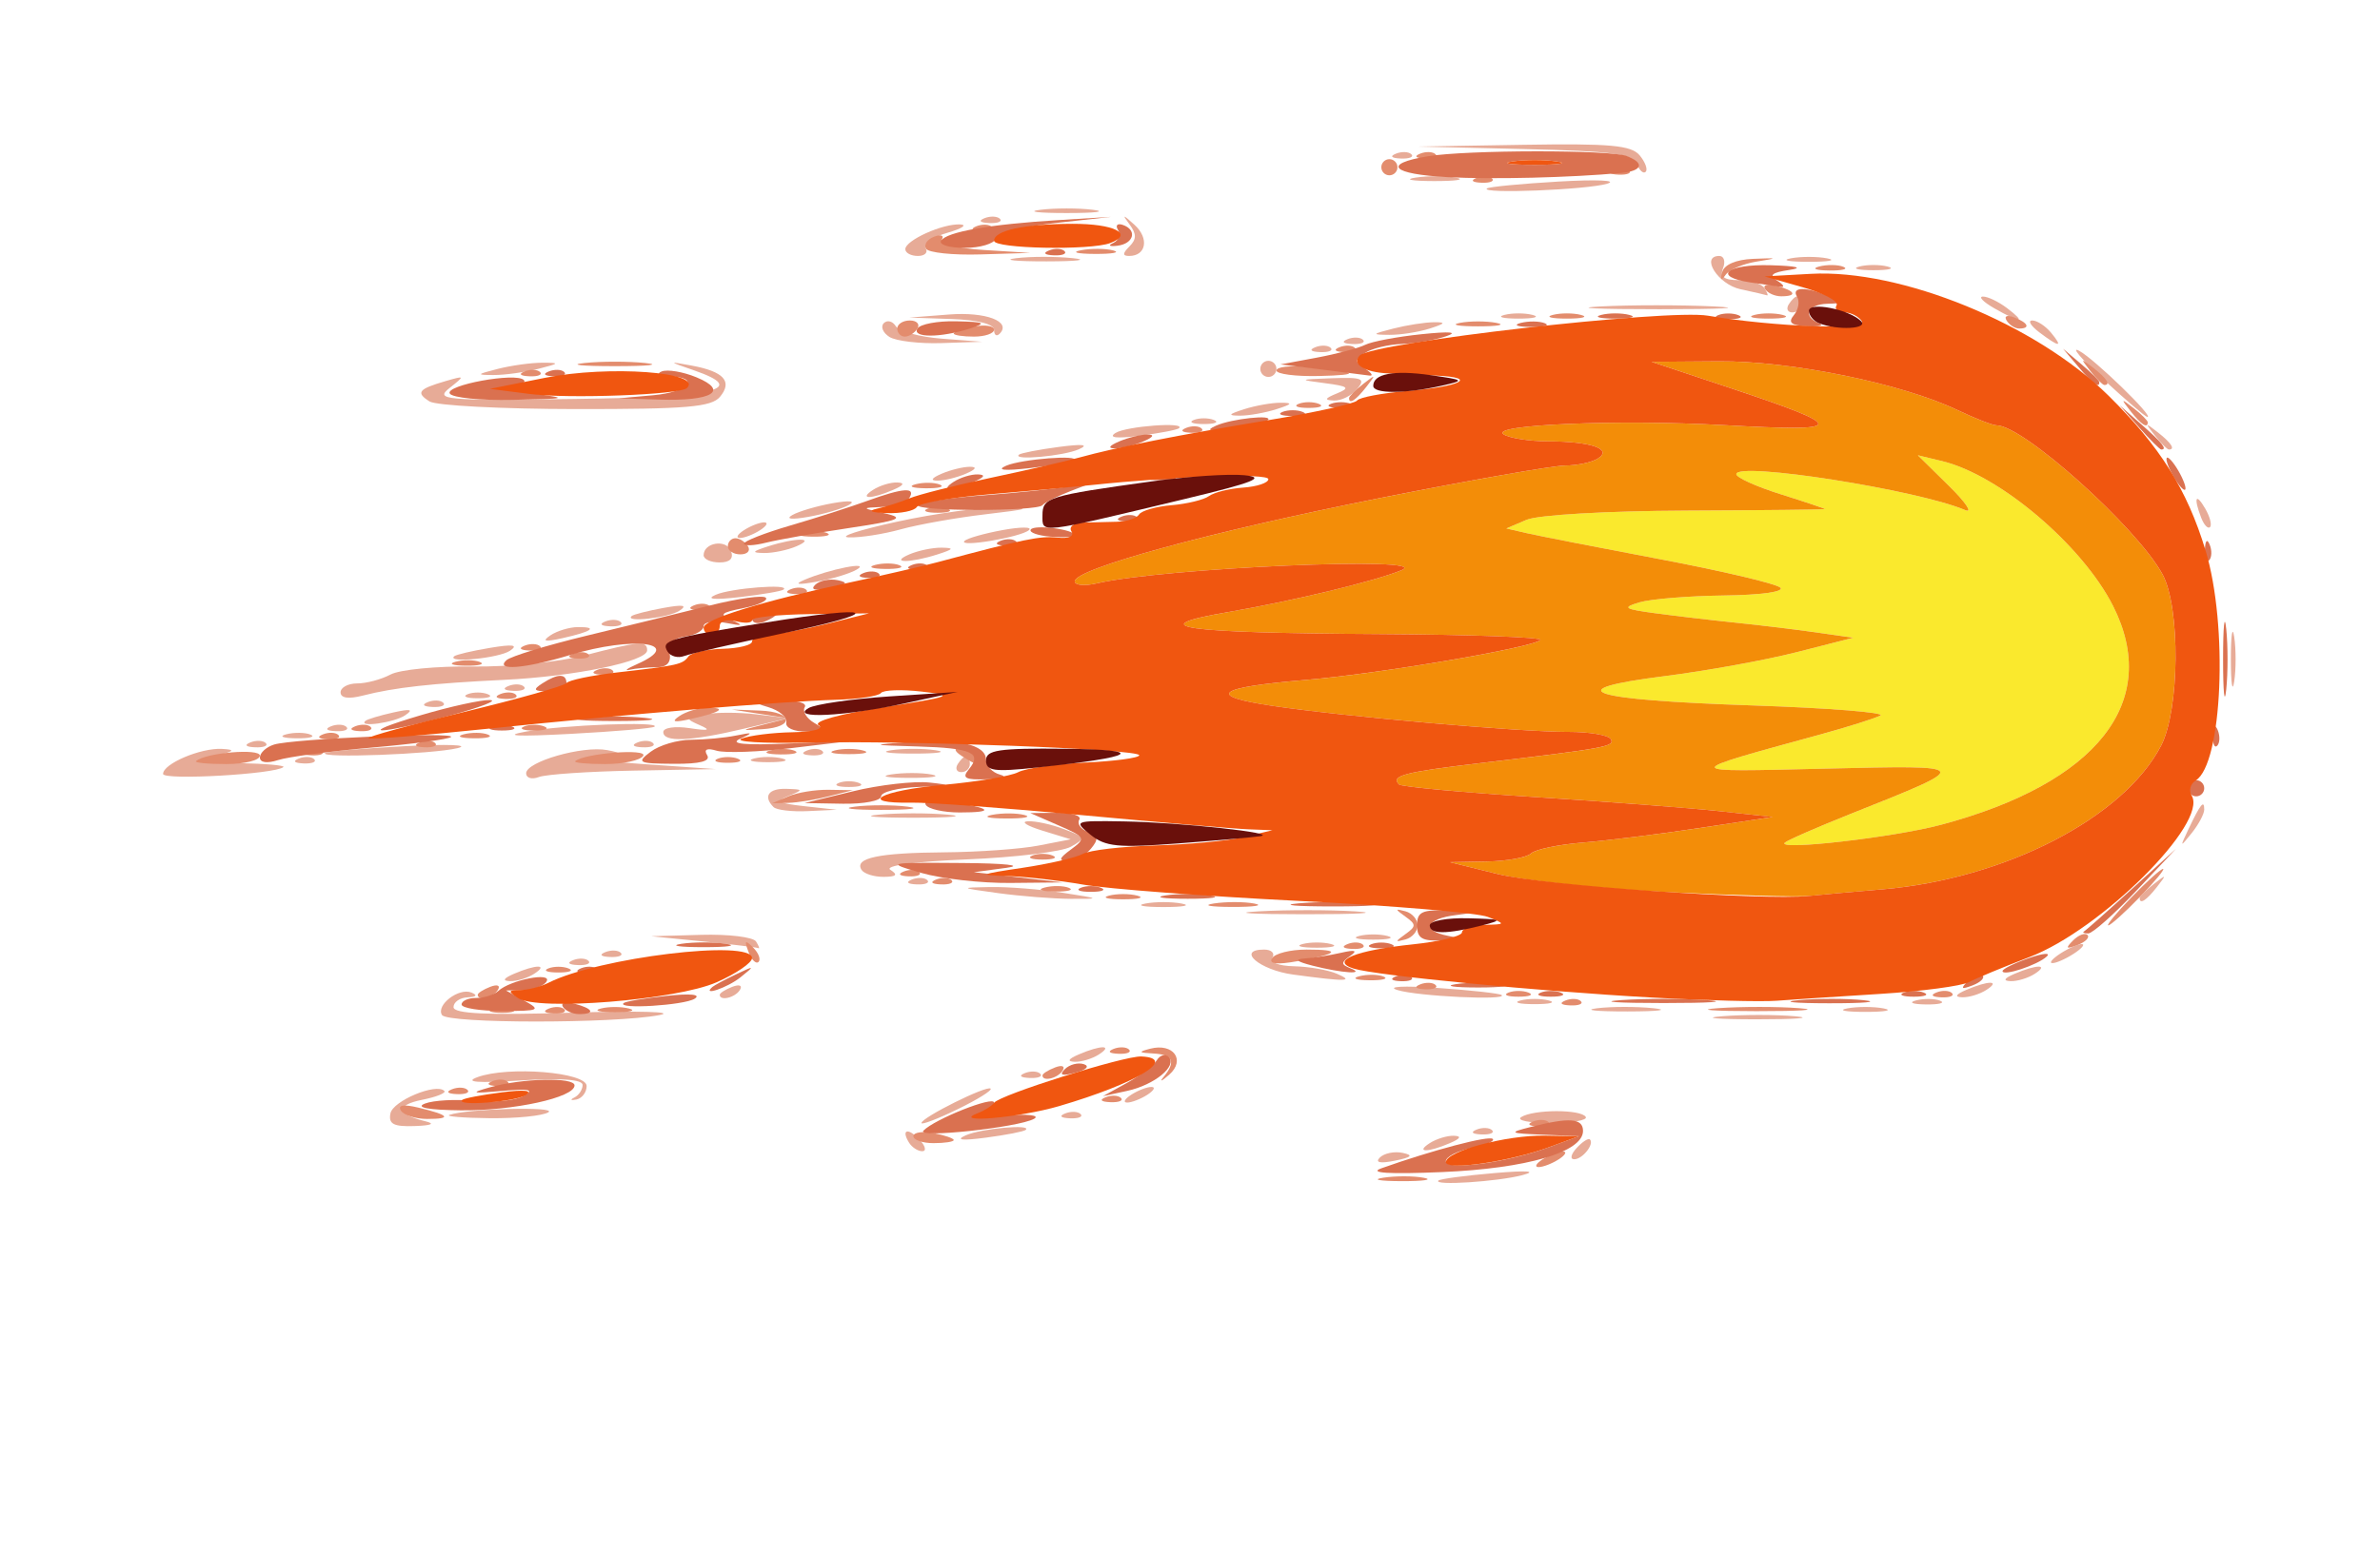 <?xml version="1.0" encoding="UTF-8" standalone="no"?>
<!-- Created with Inkscape (http://www.inkscape.org/) -->

<svg
   version="1.1"
   id="svg1"
   width="295"
   height="193"
   viewBox="0 0 295 193"
   sodipodi:docname="fire_1.svg"
   inkscape:version="1.4 (86a8ad7, 2024-10-11)"
   xmlns:inkscape="http://www.inkscape.org/namespaces/inkscape"
   xmlns:sodipodi="http://sodipodi.sourceforge.net/DTD/sodipodi-0.dtd"
   xmlns="http://www.w3.org/2000/svg"
   xmlns:svg="http://www.w3.org/2000/svg">
  <defs
     id="defs1" />
  <sodipodi:namedview
     id="namedview1"
     pagecolor="#ffffff"
     bordercolor="#000000"
     borderopacity="0.25"
     inkscape:showpageshadow="2"
     inkscape:pageopacity="0.0"
     inkscape:pagecheckerboard="0"
     inkscape:deskcolor="#d1d1d1"
     showgrid="false"
     inkscape:zoom="3.6135593"
     inkscape:cx="145.56285"
     inkscape:cy="101.42355"
     inkscape:window-width="1680"
     inkscape:window-height="979"
     inkscape:window-x="-8"
     inkscape:window-y="-8"
     inkscape:window-maximized="1"
     inkscape:current-layer="g1" />
  <g
     inkscape:groupmode="layer"
     inkscape:label="Image"
     id="g1">
    <g
       id="g2"
       transform="translate(2.214,-18.265)">
      <path
         style="fill:#e7ab97"
         d="m 176.083,164.633 c 0.229,-0.202 3.342,-0.616 6.917,-0.92 4.096,-0.348 5.39,-0.256 3.5,0.249 -3.055,0.817 -11.175,1.34 -10.417,0.671 z m -7.265,-2.85 c 0.533,-0.533 1.805,-0.793 2.826,-0.576 1.375,0.291 1.123,0.543 -0.97,0.97 -1.825,0.372 -2.482,0.233 -1.856,-0.393 z m 24.393,-1.181 c 0.709,-0.77 1.447,-1.249 1.64,-1.067 C 195.443,160.098 193.94,162 192.902,162 c -0.539,0 -0.4,-0.63 0.309,-1.399 z m -82.752,-0.667 c -1.026,-1.66 -0.105,-1.89 1.331,-0.333 0.709,0.77 0.848,1.399 0.309,1.399 -0.539,0 -1.277,-0.48 -1.64,-1.067 z M 175,160 c 0.825,-0.533 2.175,-0.945 3,-0.914 0.989,0.036 0.819,0.348 -0.5,0.914 -2.749,1.181 -4.328,1.181 -2.5,0 z m -57.5,-0.974 c 1.91,-0.846 8.285,-1.418 7.417,-0.665 -0.229,0.198 -2.442,0.629 -4.917,0.956 -3.005,0.397 -3.835,0.301 -2.5,-0.291 z m 63.312,-0.709 c 0.722,-0.289 1.584,-0.253 1.917,0.079 0.332,0.332 -0.258,0.569 -1.312,0.525 -1.165,-0.048 -1.402,-0.285 -0.604,-0.604 z M 46.177,156.322 c 0.302,-1.567 5.667,-3.812 6.683,-2.796 0.253,0.253 -0.99,0.75 -2.762,1.104 -3.309,0.662 -3.135,1.805 0.403,2.656 1.268,0.305 0.784,0.524 -1.323,0.597 -2.606,0.091 -3.254,-0.246 -3,-1.562 z M 112,157.507 c 0,-0.677 8.123,-4.718 8.575,-4.266 0.21,0.21 -1.634,1.36 -4.097,2.557 C 114.015,156.995 112,157.764 112,157.507 Z m 74.337,-0.737 c 1.523,-0.969 7.414,-0.984 8.004,-0.021 0.253,0.412 -1.707,0.752 -4.354,0.755 -2.647,0.003 -4.29,-0.328 -3.65,-0.735 z M 53.5,156.494 c 2.212,-0.771 13.43,-1.067 12.259,-0.323 -0.692,0.44 -3.959,0.77 -7.259,0.736 -3.3,-0.035 -5.55,-0.22 -5,-0.412 z m 76.312,-0.177 c 0.722,-0.289 1.584,-0.253 1.917,0.079 0.332,0.332 -0.258,0.569 -1.312,0.525 -1.165,-0.048 -1.402,-0.285 -0.604,-0.604 z M 68.975,154.342 c 0.564,-0.28 1.025,-0.98 1.025,-1.557 0,-0.683 -2.697,-0.875 -7.75,-0.551 -5.272,0.338 -6.965,0.206 -5.295,-0.412 3.803,-1.408 13.545,-0.62 13.545,1.095 0,0.779 -0.574,1.533 -1.275,1.675 -0.701,0.142 -0.814,0.03 -0.25,-0.25 z M 138,154 c 0.825,-0.533 1.95,-0.969 2.5,-0.969 0.55,0 0.325,0.436 -0.5,0.969 -0.825,0.533 -1.95,0.969 -2.5,0.969 -0.55,0 -0.325,-0.436 0.5,-0.969 z m -13.188,-2.683 c 0.722,-0.289 1.584,-0.253 1.917,0.079 0.332,0.332 -0.258,0.569 -1.312,0.525 -1.165,-0.048 -1.402,-0.285 -0.604,-0.604 z M 131.5,149 c 2.749,-1.181 4.328,-1.181 2.5,0 -0.825,0.533 -2.175,0.945 -3,0.914 -0.989,-0.036 -0.819,-0.348 0.5,-0.914 z m -78.93,-4.887 c -0.764,-1.236 2.085,-3.414 3.646,-2.787 0.807,0.324 0.634,0.545 -0.466,0.595 -0.963,0.043 -1.75,0.591 -1.75,1.217 0,0.82 4.126,1.011 14.75,0.684 8.113,-0.249 12.95,-0.112 10.75,0.304 -5.627,1.066 -26.269,1.056 -26.93,-0.013 z m 158.71,0.15 c 2.629,-0.207 6.679,-0.204 9,0.006 2.321,0.21 0.17,0.379 -4.78,0.376 -4.95,-0.003 -6.849,-0.175 -4.22,-0.381 z m -15.552,-0.985 c 1.775,-0.221 4.925,-0.225 7,-0.008 2.075,0.216 0.622,0.397 -3.228,0.402 -3.85,0.004 -5.548,-0.173 -3.772,-0.394 z m 31.022,0.016 c 1.238,-0.238 3.263,-0.238 4.5,0 1.238,0.238 0.225,0.433 -2.25,0.433 -2.475,0 -3.487,-0.195 -2.25,-0.433 z m -40.5,-0.984 c 0.963,-0.252 2.538,-0.252 3.5,0 0.963,0.252 0.175,0.457 -1.75,0.457 -1.925,0 -2.712,-0.206 -1.75,-0.457 z m 49.019,-0.004 c 0.973,-0.254 2.323,-0.237 3,0.037 0.677,0.274 -0.119,0.481 -1.769,0.461 -1.65,-0.02 -2.204,-0.244 -1.231,-0.498 z M 87,141.607 c 0,-0.216 0.698,-0.661 1.552,-0.989 0.89,-0.341 1.291,-0.174 0.941,0.393 C 88.906,141.962 87,142.417 87,141.607 Z m 84,-0.588 c -1.411,-0.441 0.768,-0.555 5,-0.262 4.125,0.286 7.688,0.682 7.917,0.881 0.8,0.694 -10.437,0.156 -12.917,-0.619 z M 241.5,141 c 2.749,-1.181 4.328,-1.181 2.5,0 -0.825,0.533 -2.175,0.945 -3,0.914 -0.989,-0.036 -0.819,-0.348 0.5,-0.914 z m -180,-2 c 2.749,-1.181 4.328,-1.181 2.5,0 -0.825,0.533 -2.175,0.945 -3,0.914 -0.989,-0.036 -0.819,-0.348 0.5,-0.914 z m 96.578,0.1 C 153.899,138.533 150.956,136 154.476,136 c 0.903,0 1.364,0.45 1.024,1 -0.362,0.585 0.754,1.029 2.691,1.07 1.82,0.039 4.209,0.457 5.309,0.93 2.248,0.966 1.118,0.987 -5.422,0.1 z M 247.5,139 c 2.749,-1.181 4.328,-1.181 2.5,0 -0.825,0.533 -2.175,0.945 -3,0.914 -0.989,-0.036 -0.819,-0.348 0.5,-0.914 z M 68.812,137.317 c 0.722,-0.289 1.584,-0.253 1.917,0.079 0.332,0.332 -0.258,0.569 -1.312,0.525 -1.165,-0.048 -1.402,-0.285 -0.604,-0.604 z M 252,137.57 c 0,-0.275 0.9,-0.982 2,-1.57 1.1,-0.589 2,-0.845 2,-0.57 0,0.275 -0.9,0.982 -2,1.57 -1.1,0.589 -2,0.845 -2,0.57 z M 72.812,136.317 c 0.722,-0.289 1.584,-0.253 1.917,0.079 0.332,0.332 -0.258,0.569 -1.312,0.525 -1.165,-0.048 -1.402,-0.285 -0.604,-0.604 z M 85,135 l -6.5,-0.655 6.191,-0.173 C 88.096,134.078 91.16,134.45 91.5,135 c 0.34,0.55 0.479,0.922 0.309,0.827 C 91.639,135.732 88.575,135.36 85,135 Z m 74.25,0.311 c 0.963,-0.252 2.538,-0.252 3.5,0 0.963,0.252 0.175,0.457 -1.75,0.457 -1.925,0 -2.712,-0.206 -1.75,-0.457 z m 7,-1 c 0.963,-0.252 2.538,-0.252 3.5,0 0.963,0.252 0.175,0.457 -1.75,0.457 -1.925,0 -2.712,-0.206 -1.75,-0.457 z m -12.461,-3.052 c 3.459,-0.196 8.859,-0.194 12,0.004 3.141,0.198 0.311,0.358 -6.289,0.356 -6.6,-0.002 -9.17,-0.164 -5.711,-0.36 z M 139.75,130.294 c 1.238,-0.238 3.263,-0.238 4.5,0 1.238,0.238 0.225,0.433 -2.25,0.433 -2.475,0 -3.487,-0.195 -2.25,-0.433 z M 121.5,129 c -4.774,-0.655 -4.819,-0.689 -1,-0.755 2.2,-0.038 6.25,0.281 9,0.709 4.715,0.734 4.772,0.777 1,0.755 -2.2,-0.013 -6.25,-0.332 -9,-0.709 z m 141.5,0.622 c 0,-0.208 0.787,-0.995 1.75,-1.75 1.586,-1.244 1.621,-1.208 0.378,0.378 C 263.821,129.916 263,130.445 263,129.622 Z m -152.188,-2.306 c 0.722,-0.289 1.584,-0.253 1.917,0.079 0.332,0.332 -0.258,0.569 -1.312,0.525 -1.165,-0.048 -1.402,-0.285 -0.604,-0.604 z m -6.248,-1.212 c -0.903,-1.462 2.133,-2.101 10.267,-2.162 4.218,-0.032 9.468,-0.408 11.668,-0.835 l 4,-0.778 -3.5,-1.074 c -1.925,-0.591 -2.742,-1.115 -1.815,-1.165 0.927,-0.05 2.952,0.391 4.5,0.98 2.682,1.02 2.721,1.123 0.823,2.185 -1.096,0.613 -6.876,1.316 -12.845,1.562 -6.533,0.269 -10.317,0.786 -9.508,1.299 0.979,0.621 0.749,0.856 -0.846,0.868 -1.205,0.008 -2.44,-0.388 -2.744,-0.88 z M 269.08,121 C 270.538,117.939 271,117.372 271,118.642 c 0,0.537 -0.7,1.849 -1.555,2.917 -1.466,1.83 -1.487,1.798 -0.365,-0.559 z M 106.75,119.268 c 2.337,-0.211 6.162,-0.211 8.5,0 2.337,0.211 0.425,0.383 -4.25,0.383 -4.675,0 -6.588,-0.172 -4.25,-0.383 z m -13.083,-0.934 c -1.325,-1.325 -0.621,-2.332 1.583,-2.263 2.138,0.067 2.151,0.111 0.25,0.89 -1.622,0.665 -1.244,0.903 2,1.262 l 4,0.442 -3.583,0.168 c -1.971,0.092 -3.883,-0.132 -4.25,-0.499 z M 101.75,115.338 c 0.688,-0.277 1.812,-0.277 2.5,0 0.688,0.277 0.125,0.504 -1.25,0.504 -1.375,0 -1.938,-0.227 -1.25,-0.504 z M 18,114.221 c 0,-1.264 4.658,-3.244 7.297,-3.103 1.727,0.093 1.554,0.283 -0.797,0.882 -2.441,0.621 -1.897,0.785 2.917,0.882 3.254,0.065 5.729,0.285 5.5,0.488 C 31.925,114.25 18,115.044 18,114.221 Z m 45,-0.074 c 0,-1.445 6.997,-3.451 10.044,-2.88 2.032,0.381 1.851,0.517 -1.044,0.786 -1.925,0.179 0.55,0.605 5.5,0.947 l 9,0.622 -10.168,0.189 c -5.593,0.104 -10.88,0.462 -11.75,0.796 C 63.712,114.941 63,114.734 63,114.147 Z m 45.264,0.135 c 1.52,-0.23 3.77,-0.224 5,0.014 1.23,0.237 -0.014,0.425 -2.764,0.418 -2.75,-0.008 -3.756,-0.202 -2.236,-0.432 z M 116.5,113 c 0.34,-0.55 0.816,-1 1.059,-1 0.243,0 0.441,0.45 0.441,1 0,0.55 -0.477,1 -1.059,1 -0.582,0 -0.781,-0.45 -0.441,-1 z m -81.688,-0.683 c 0.722,-0.289 1.584,-0.253 1.917,0.079 0.332,0.332 -0.258,0.569 -1.312,0.525 -1.165,-0.048 -1.402,-0.285 -0.604,-0.604 z m 56.438,-0.006 c 0.963,-0.252 2.538,-0.252 3.5,0 0.963,0.252 0.175,0.457 -1.75,0.457 -1.925,0 -2.712,-0.206 -1.75,-0.457 z M 38.083,111.637 C 38.312,111.438 42.775,111.052 48,110.78 c 5.225,-0.272 8.15,-0.162 6.5,0.244 -3.047,0.75 -17.18,1.277 -16.417,0.612 z M 97.812,111.317 c 0.722,-0.289 1.584,-0.253 1.917,0.079 0.332,0.332 -0.258,0.569 -1.312,0.525 -1.165,-0.048 -1.402,-0.285 -0.604,-0.604 z m 10.438,-0.033 c 1.512,-0.229 3.987,-0.229 5.5,0 1.512,0.229 0.275,0.417 -2.75,0.417 -3.025,0 -4.263,-0.187 -2.75,-0.417 z m -79.438,-0.967 c 0.722,-0.289 1.584,-0.253 1.917,0.079 0.332,0.332 -0.258,0.569 -1.312,0.525 -1.165,-0.048 -1.402,-0.285 -0.604,-0.604 z m 48,0 c 0.722,-0.289 1.584,-0.253 1.917,0.079 0.332,0.332 -0.258,0.569 -1.312,0.525 -1.165,-0.048 -1.402,-0.285 -0.604,-0.604 z m -43.543,-1.01 c 0.973,-0.254 2.323,-0.237 3,0.037 0.677,0.274 -0.119,0.481 -1.769,0.461 -1.65,-0.02 -2.204,-0.244 -1.231,-0.498 z M 63,108.968 c 4.512,-0.822 16.699,-1.285 15.917,-0.605 C 78.688,108.561 74,108.963 68.5,109.256 c -6.684,0.355 -8.508,0.26 -5.5,-0.288 z m 17,0.057 c 0,-0.536 1.462,-0.753 3.25,-0.481 2.377,0.361 2.72,0.263 1.278,-0.366 -1.832,-0.799 -1.794,-0.894 0.548,-1.342 1.386,-0.265 4.299,-0.266 6.472,-0.003 L 95.5,107.312 90,108.614 c -6.667,1.578 -10,1.715 -10,0.411 z m -41.188,-0.708 c 0.722,-0.289 1.584,-0.253 1.917,0.079 0.332,0.332 -0.258,0.569 -1.312,0.525 -1.165,-0.048 -1.402,-0.285 -0.604,-0.604 z m 4.271,-0.676 C 43.312,107.443 44.85,106.979 46.5,106.61 c 2.191,-0.49 2.595,-0.397 1.5,0.344 -1.35,0.914 -5.92,1.552 -4.917,0.686 z m 7.729,-2.324 c 0.722,-0.289 1.584,-0.253 1.917,0.079 0.332,0.332 -0.258,0.569 -1.312,0.525 -1.165,-0.048 -1.402,-0.285 -0.604,-0.604 z M 40,104.108 C 40,103.499 40.93,103 42.066,103 c 1.136,0 2.995,-0.497 4.131,-1.105 1.136,-0.608 5.721,-1.054 10.189,-0.991 4.468,0.063 10.731,-0.565 13.918,-1.395 C 77.038,97.755 78,97.679 78,98.9 c 0,1.377 -9.04,3.242 -17.719,3.656 -8.926,0.426 -13.622,0.949 -17.531,1.954 -1.771,0.455 -2.75,0.313 -2.75,-0.401 z m 15.75,0.229 c 0.688,-0.277 1.812,-0.277 2.5,0 0.688,0.277 0.125,0.504 -1.25,0.504 -1.375,0 -1.938,-0.227 -1.25,-0.504 z M 274.3,100 c 0,-3.025 0.187,-4.263 0.417,-2.75 0.229,1.512 0.229,3.987 0,5.5 -0.229,1.512 -0.417,0.275 -0.417,-2.75 z M 60.812,103.317 c 0.722,-0.289 1.584,-0.253 1.917,0.079 0.332,0.332 -0.258,0.569 -1.312,0.525 -1.165,-0.048 -1.402,-0.285 -0.604,-0.604 z M 54.083,99.633 C 54.312,99.431 56.3,98.964 58.5,98.596 c 2.866,-0.48 3.575,-0.38 2.5,0.352 -1.349,0.919 -7.92,1.57 -6.917,0.685 z M 66,97.046 c 0.825,-0.558 2.362,-1.022 3.417,-1.03 2.558,-0.02 1.76,0.552 -1.917,1.374 -2.191,0.49 -2.595,0.397 -1.5,-0.344 z m 6.812,-1.729 c 0.722,-0.289 1.584,-0.253 1.917,0.079 0.332,0.332 -0.258,0.569 -1.312,0.525 -1.165,-0.048 -1.402,-0.285 -0.604,-0.604 z M 76.083,94.644 C 76.312,94.448 78.075,93.998 80,93.645 c 2.462,-0.452 3.055,-0.351 2,0.341 -1.356,0.889 -6.908,1.506 -5.917,0.658 z M 86.5,92.007 c 1.911,-0.828 9.284,-1.396 8.417,-0.648 C 94.688,91.557 92.25,91.978 89.5,92.296 c -3.217,0.372 -4.287,0.269 -3,-0.289 z m 11,-1.854 c 3.092,-1.324 8.276,-2.346 6.5,-1.282 -0.825,0.494 -3.075,1.178 -5,1.519 -2.361,0.418 -2.849,0.341 -1.5,-0.237 z M 85,87.107 c 0,-1.579 2.815,-2.031 3.386,-0.544 C 88.75,87.512 88.269,88 86.969,88 85.886,88 85,87.598 85,87.107 Z M 110.5,87 c 1.1,-0.473 2.9,-0.846 4,-0.83 1.608,0.024 1.51,0.186 -0.5,0.83 -3.419,1.095 -6.048,1.095 -3.5,0 z M 93,86 c 3.419,-1.095 6.048,-1.095 3.5,0 -1.1,0.473 -2.9,0.846 -4,0.83 C 90.892,86.806 90.99,86.644 93,86 Z m 24.336,-0.67 c 0.321,-0.321 2.438,-0.923 4.704,-1.338 2.266,-0.414 3.746,-0.416 3.29,-0.003 -0.975,0.881 -8.856,2.203 -7.994,1.341 z M 90,84 c 0.825,-0.533 1.95,-0.969 2.5,-0.969 0.55,0 0.325,0.436 -0.5,0.969 -0.825,0.533 -1.95,0.969 -2.5,0.969 -0.55,0 -0.325,-0.436 0.5,-0.969 z m 19,-1.056 c 4.675,-1.019 10.525,-1.814 13,-1.767 3.828,0.073 3.522,0.2 -2.051,0.852 -3.603,0.422 -8.328,1.26 -10.5,1.863 -2.172,0.603 -5.074,1.053 -6.449,1 -1.375,-0.053 1.325,-0.93 6,-1.949 z m 161.624,-0.483 c -0.965,-2.515 -0.68,-3.164 0.499,-1.136 0.584,1.004 0.851,2.036 0.593,2.293 -0.257,0.257 -0.749,-0.263 -1.092,-1.157 z M 96,82.12 c 0.825,-0.465 3.075,-1.125 5,-1.466 2.107,-0.373 2.903,-0.284 2,0.225 -0.825,0.465 -3.075,1.125 -5,1.466 -2.107,0.373 -2.903,0.284 -2,-0.225 z M 106,79 c 0.825,-0.533 2.175,-0.945 3,-0.914 0.989,0.036 0.819,0.348 -0.5,0.914 -2.749,1.181 -4.328,1.181 -2.5,0 z m 8.5,-2 c 1.1,-0.473 2.675,-0.859 3.5,-0.859 0.945,0 0.761,0.318 -0.5,0.859 -1.1,0.473 -2.675,0.859 -3.5,0.859 -0.945,0 -0.761,-0.318 0.5,-0.859 z m 9.583,-2.361 C 124.312,74.441 126.525,74.011 129,73.683 c 3.005,-0.397 3.835,-0.301 2.5,0.291 -1.91,0.846 -8.285,1.418 -7.417,0.665 z M 264.872,72.25 C 263.629,70.664 263.664,70.629 265.25,71.872 266.916,73.179 267.445,74 266.622,74 c -0.208,0 -0.995,-0.787 -1.75,-1.75 z M 136.052,71.947 c 1.336,-0.845 8.803,-1.4 7.865,-0.584 -0.229,0.199 -2.418,0.618 -4.865,0.931 -2.878,0.368 -3.937,0.246 -3,-0.347 z M 145.75,70.338 c 0.688,-0.277 1.812,-0.277 2.5,0 0.688,0.277 0.125,0.504 -1.25,0.504 -1.375,0 -1.938,-0.227 -1.25,-0.504 z M 152,69 c 1.375,-0.44 3.4,-0.801 4.5,-0.801 1.584,0 1.48,0.167 -0.5,0.801 -1.375,0.44 -3.4,0.801 -4.5,0.801 -1.584,0 -1.48,-0.167 0.5,-0.801 z m 106.5,-3.696 c -2.75,-2.539 -4.1,-4.133 -3,-3.542 1.904,1.023 9.382,8.282 8.446,8.199 C 263.701,69.938 261.25,67.843 258.5,65.304 Z M 51.029,68.039 C 49.293,66.941 49.639,66.499 53,65.521 c 2.431,-0.708 2.445,-0.684 0.5,0.859 -1.844,1.462 -0.638,1.568 15.418,1.353 C 86.656,67.496 90.635,66.543 83.782,64.173 80.594,63.07 80.586,63.054 83.5,63.59 c 3.999,0.735 5.118,1.96 3.535,3.868 -1.061,1.278 -4.131,1.54 -17.908,1.527 C 59.982,68.976 51.838,68.551 51.029,68.039 Z M 163.5,67.043 c 1.685,-0.688 1.449,-0.887 -1.5,-1.27 -3.304,-0.428 -3.255,-0.463 0.872,-0.614 3.782,-0.138 4.204,0.042 3.128,1.34 -0.685,0.825 -1.977,1.468 -2.872,1.43 -1.24,-0.054 -1.151,-0.265 0.372,-0.886 z M 59.5,64 c 1.65,-0.42 4.125,-0.763 5.5,-0.763 2.23,0 2.176,0.082 -0.5,0.763 -1.65,0.42 -4.125,0.763 -5.5,0.763 -2.23,0 -2.176,-0.082 0.5,-0.763 z m 94.5,0 c 0,-0.55 0.45,-1 1,-1 0.55,0 1,0.45 1,1 0,0.55 -0.45,1 -1,1 -0.55,0 -1,-0.45 -1,-1 z m 6.812,-2.683 c 0.722,-0.289 1.584,-0.253 1.917,0.079 0.332,0.332 -0.258,0.569 -1.312,0.525 -1.165,-0.048 -1.402,-0.285 -0.604,-0.604 z M 108.029,60.039 c -0.809,-0.512 -1.122,-1.279 -0.696,-1.706 0.426,-0.426 1.097,-0.255 1.49,0.381 0.393,0.636 2.956,1.33 5.696,1.541 l 4.981,0.384 -5,0.165 c -2.75,0.091 -5.662,-0.254 -6.471,-0.765 z m 56.784,0.278 c 0.722,-0.289 1.584,-0.253 1.917,0.079 0.332,0.332 -0.258,0.569 -1.312,0.525 -1.165,-0.048 -1.402,-0.285 -0.604,-0.604 z m 85.746,-0.849 C 249.491,58.661 249.099,58 249.686,58 c 0.588,0 1.629,0.675 2.314,1.5 1.557,1.876 1.067,1.866 -1.441,-0.032 z M 121,59.167 c 0,-0.718 -2.02,-1.236 -5.25,-1.347 l -5.25,-0.18 4.89,-0.38 c 4.598,-0.358 7.819,0.866 6.294,2.391 C 121.308,60.026 121,59.808 121,59.167 Z M 170.5,59 c 1.65,-0.42 3.9,-0.772 5,-0.782 1.567,-0.015 1.459,0.155 -0.5,0.782 -1.375,0.44 -3.625,0.792 -5,0.782 -2.246,-0.017 -2.195,-0.096 0.5,-0.782 z m 13.75,-1.689 c 0.963,-0.252 2.538,-0.252 3.5,0 0.963,0.252 0.175,0.457 -1.75,0.457 -1.925,0 -2.712,-0.206 -1.75,-0.457 z M 245,56.5 c -1.375,-0.786 -2.024,-1.445 -1.441,-1.465 0.582,-0.019 1.932,0.625 3,1.433 2.469,1.867 1.68,1.884 -1.559,0.032 z m -48.794,-0.241 c 3.688,-0.192 9.988,-0.193 14,-0.003 4.012,0.19 0.994,0.347 -6.706,0.349 -7.7,0.002 -10.982,-0.154 -7.294,-0.346 z M 219.5,56 c 0.34,-0.55 0.816,-1 1.059,-1 0.243,0 0.441,0.45 0.441,1 0,0.55 -0.477,1 -1.059,1 -0.582,0 -0.781,-0.45 -0.441,-1 z m -5.988,-1.876 C 210.738,53.53 208.498,50 210.895,50 c 0.573,0 0.783,0.675 0.466,1.5 -0.419,1.091 0.118,1.5 1.972,1.5 1.401,0 2.826,0.45 3.166,1 0.34,0.55 0.479,0.947 0.309,0.882 -0.17,-0.065 -1.654,-0.406 -3.297,-0.758 z M 228.25,51.311 c 0.963,-0.252 2.538,-0.252 3.5,0 0.963,0.252 0.175,0.457 -1.75,0.457 -1.925,0 -2.712,-0.206 -1.75,-0.457 z M 123.728,50.278 c 1.775,-0.221 4.925,-0.225 7,-0.008 2.075,0.216 0.622,0.397 -3.228,0.402 -3.85,0.004 -5.548,-0.173 -3.772,-0.394 z m 96.022,0.016 c 1.238,-0.238 3.263,-0.238 4.5,0 1.238,0.238 0.225,0.433 -2.25,0.433 -2.475,0 -3.487,-0.195 -2.25,-0.433 z M 110,49.161 c 0,-1.099 4.619,-3.186 6.797,-3.07 0.937,0.05 0.224,0.517 -1.583,1.038 -1.807,0.521 -3.018,1.381 -2.691,1.91 C 112.85,49.567 112.416,50 111.559,50 110.702,50 110,49.622 110,49.161 Z m 27.776,-0.337 c 0.899,-0.899 0.9,-1.547 0.005,-2.75 -0.946,-1.271 -0.823,-1.256 0.642,0.08 C 140.248,47.819 139.861,50 137.741,50 c -0.835,0 -0.825,-0.316 0.035,-1.176 z M 119.812,45.317 c 0.722,-0.289 1.584,-0.253 1.917,0.079 0.332,0.332 -0.258,0.569 -1.312,0.525 -1.165,-0.048 -1.402,-0.285 -0.604,-0.604 z m 6.938,-1.04 c 1.788,-0.222 4.713,-0.222 6.5,0 1.788,0.222 0.325,0.403 -3.25,0.403 -3.575,0 -5.037,-0.181 -3.25,-0.403 z m 55.333,-2.642 C 182.312,41.433 186.325,41.046 191,40.774 c 4.675,-0.272 7.375,-0.152 6,0.266 -2.497,0.76 -15.705,1.286 -14.917,0.594 z m -8.82,-1.352 c 1.52,-0.23 3.77,-0.224 5,0.014 1.23,0.237 -0.014,0.425 -2.764,0.418 -2.75,-0.007 -3.756,-0.202 -2.236,-0.432 z m 27.402,-1.71 c -0.47,-1.224 -3.126,-1.573 -13.874,-1.825 L 173.5,36.437 186.628,36.218 c 10.731,-0.178 13.359,0.06 14.393,1.306 0.696,0.838 1.031,1.758 0.746,2.043 -0.285,0.285 -0.78,-0.162 -1.1,-0.995 z M 170.812,37.317 c 0.722,-0.289 1.584,-0.253 1.917,0.079 0.332,0.332 -0.258,0.569 -1.312,0.525 -1.165,-0.048 -1.402,-0.285 -0.604,-0.604 z"
         id="path8" />
      <path
         style="fill:#fae92d"
         d="m 219,122.753 c 0.275,-0.288 3.994,-1.914 8.264,-3.614 15.187,-6.045 15.207,-6.011 -3.264,-5.574 -18.137,0.429 -18.12,0.573 -0.5,-4.258 3.3,-0.905 6.606,-1.949 7.347,-2.321 0.741,-0.372 -6.323,-0.935 -15.697,-1.252 -20.669,-0.699 -24.446,-1.946 -11.027,-3.639 5.157,-0.651 12.527,-1.988 16.377,-2.971 l 7,-1.788 -4.5,-0.646 c -2.475,-0.355 -6.975,-0.901 -10,-1.212 -3.025,-0.311 -7.525,-0.839 -10,-1.173 -3.941,-0.532 -4.189,-0.701 -2,-1.357 1.375,-0.412 6.077,-0.794 10.45,-0.849 4.647,-0.058 7.555,-0.466 7,-0.982 -0.522,-0.485 -7.25,-2.072 -14.95,-3.527 -7.7,-1.455 -15.125,-2.907 -16.5,-3.226 l -2.5,-0.58 2.5,-1.068 c 1.424,-0.609 9.921,-1.1 19.748,-1.142 9.487,-0.041 17.249,-0.125 17.25,-0.187 9.3e-4,-0.062 -2.473,-0.892 -5.498,-1.843 -3.025,-0.951 -5.5,-2.072 -5.5,-2.49 0,-1.586 22.466,1.939 28.35,4.448 1.018,0.434 0.118,-0.916 -2,-3 L 235.5,74.712 l 3,0.722 c 7.105,1.709 17.372,10.406 21.197,17.955 6.01,11.86 -1.937,21.971 -21.331,27.139 -5.844,1.557 -20.317,3.22 -19.366,2.225 z"
         id="path7" />
      <path
         style="fill:#e38c6d"
         d="m 169.264,164.282 c 1.52,-0.23 3.77,-0.224 5,0.014 1.23,0.237 -0.014,0.425 -2.764,0.418 -2.75,-0.008 -3.756,-0.202 -2.236,-0.432 z M 189,162 c 0.825,-0.533 1.95,-0.969 2.5,-0.969 0.55,0 0.325,0.436 -0.5,0.969 -0.825,0.533 -1.95,0.969 -2.5,0.969 -0.55,0 -0.325,-0.436 0.5,-0.969 z m -78,-2.861 c 0,-0.474 1.125,-0.646 2.5,-0.383 1.375,0.263 2.5,0.65 2.5,0.861 0,0.211 -1.125,0.383 -2.5,0.383 -1.375,0 -2.5,-0.388 -2.5,-0.861 z m 76.812,-1.822 c 0.722,-0.289 1.584,-0.253 1.917,0.079 0.332,0.332 -0.258,0.569 -1.312,0.525 -1.165,-0.048 -1.402,-0.285 -0.604,-0.604 z M 47.475,155.96 c -0.422,-0.682 0.332,-0.806 2.191,-0.359 3.831,0.92 4.194,1.399 1.059,1.399 -1.434,0 -2.897,-0.468 -3.25,-1.04 z m 87.337,-1.643 c 0.722,-0.289 1.584,-0.253 1.917,0.079 0.332,0.332 -0.258,0.569 -1.312,0.525 -1.165,-0.048 -1.402,-0.285 -0.604,-0.604 z m -81,-1 c 0.722,-0.289 1.584,-0.253 1.917,0.079 0.332,0.332 -0.258,0.569 -1.312,0.525 -1.165,-0.048 -1.402,-0.285 -0.604,-0.604 z m 5,-1 c 0.722,-0.289 1.584,-0.253 1.917,0.079 0.332,0.332 -0.258,0.569 -1.312,0.525 -1.165,-0.048 -1.402,-0.285 -0.604,-0.604 z m 83.191,-0.513 c 1.568,-1.894 1.181,-2.794 -1.254,-2.92 -1.852,-0.096 -1.922,-0.201 -0.394,-0.594 2.862,-0.737 4.425,1.402 2.354,3.22 -0.937,0.823 -1.255,0.955 -0.707,0.293 z M 127,151.607 c 0,-0.216 0.698,-0.661 1.552,-0.989 0.89,-0.341 1.291,-0.174 0.941,0.393 C 128.906,151.962 127,152.417 127,151.607 Z m 8.812,-3.29 c 0.722,-0.289 1.584,-0.253 1.917,0.079 0.332,0.332 -0.258,0.569 -1.312,0.525 -1.165,-0.048 -1.402,-0.285 -0.604,-0.604 z M 58.75,143.338 c 0.688,-0.277 1.812,-0.277 2.5,0 0.688,0.277 0.125,0.504 -1.25,0.504 -1.375,0 -1.938,-0.227 -1.25,-0.504 z m 7.062,-0.021 c 0.722,-0.289 1.584,-0.253 1.917,0.079 0.332,0.332 -0.258,0.569 -1.312,0.525 -1.165,-0.048 -1.402,-0.285 -0.604,-0.604 z m 6.438,-0.006 c 0.963,-0.252 2.538,-0.252 3.5,0 0.963,0.252 0.175,0.457 -1.75,0.457 -1.925,0 -2.712,-0.206 -1.75,-0.457 z m 138.534,-0.049 c 2.906,-0.203 7.406,-0.201 10,0.005 2.594,0.205 0.216,0.371 -5.284,0.368 -5.5,-0.003 -7.622,-0.171 -4.716,-0.373 z m -18.971,-0.945 c 0.722,-0.289 1.584,-0.253 1.917,0.079 0.332,0.332 -0.258,0.569 -1.312,0.525 -1.165,-0.048 -1.402,-0.285 -0.604,-0.604 z M 57,141.607 c 0,-0.216 0.698,-0.661 1.552,-0.989 0.89,-0.341 1.291,-0.174 0.941,0.393 C 58.906,141.962 57,142.417 57,141.607 Z m 127.75,-0.269 c 0.688,-0.277 1.812,-0.277 2.5,0 0.688,0.277 0.125,0.504 -1.25,0.504 -1.375,0 -1.938,-0.227 -1.25,-0.504 z m 53.062,-0.021 c 0.722,-0.289 1.584,-0.253 1.917,0.079 0.332,0.332 -0.258,0.569 -1.312,0.525 -1.165,-0.048 -1.402,-0.285 -0.604,-0.604 z m -64,-1 c 0.722,-0.289 1.584,-0.253 1.917,0.079 0.332,0.332 -0.258,0.569 -1.312,0.525 -1.165,-0.048 -1.402,-0.285 -0.604,-0.604 z m -7.543,-1.01 c 0.973,-0.254 2.323,-0.237 3,0.037 0.677,0.274 -0.119,0.481 -1.769,0.461 -1.65,-0.02 -2.204,-0.244 -1.231,-0.498 z M 65.75,138.338 c 0.688,-0.277 1.812,-0.277 2.5,0 0.688,0.277 0.125,0.504 -1.25,0.504 -1.375,0 -1.938,-0.227 -1.25,-0.504 z m 24.814,-2.045 c -0.543,-1.425 -0.428,-1.54 0.56,-0.56 0.683,0.678 0.991,1.485 0.683,1.793 -0.308,0.308 -0.867,-0.247 -1.243,-1.233 z m 64.896,0.771 c 0.362,-0.585 2.281,-1.064 4.265,-1.064 4.413,0 4.032,0.507 -1.074,1.431 -2.62,0.474 -3.639,0.357 -3.191,-0.367 z m 9.352,-1.747 c 0.722,-0.289 1.584,-0.253 1.917,0.079 0.332,0.332 -0.258,0.569 -1.312,0.525 -1.165,-0.048 -1.402,-0.285 -0.604,-0.604 z m 89.921,-0.441 c 0.678,-0.683 1.485,-0.991 1.793,-0.683 0.308,0.308 -0.247,0.867 -1.233,1.243 -1.425,0.543 -1.54,0.428 -0.56,-0.56 z M 172,134.076 c 1.333,-0.957 1.333,-1.196 0,-2.152 -1.333,-0.957 -1.333,-1.031 0,-0.667 0.825,0.225 1.5,1.009 1.5,1.743 0,0.733 -0.675,1.518 -1.5,1.743 -1.333,0.364 -1.333,0.29 0,-0.667 z M 262,129.5 c 1.866,-1.925 3.617,-3.5 3.892,-3.5 0.275,0 -1.027,1.575 -2.892,3.5 -1.866,1.925 -3.617,3.5 -3.892,3.5 -0.275,0 1.027,-1.575 2.892,-3.5 z m -113.736,0.782 c 1.52,-0.23 3.77,-0.224 5,0.014 1.23,0.237 -0.014,0.425 -2.764,0.418 -2.75,-0.008 -3.756,-0.202 -2.236,-0.432 z M 135.25,129.311 c 0.963,-0.252 2.538,-0.252 3.5,0 0.963,0.252 0.175,0.457 -1.75,0.457 -1.925,0 -2.712,-0.206 -1.75,-0.457 z m -7.981,-1.004 c 0.973,-0.254 2.323,-0.237 3,0.037 0.677,0.274 -0.119,0.481 -1.769,0.461 -1.65,-0.02 -2.204,-0.244 -1.231,-0.498 z m -13.457,-0.99 c 0.722,-0.289 1.584,-0.253 1.917,0.079 0.332,0.332 -0.258,0.569 -1.312,0.525 -1.165,-0.048 -1.402,-0.285 -0.604,-0.604 z m -4,-1 c 0.722,-0.289 1.584,-0.253 1.917,0.079 0.332,0.332 -0.258,0.569 -1.312,0.525 -1.165,-0.048 -1.402,-0.285 -0.604,-0.604 z m 15.938,-1.979 c 0.688,-0.277 1.812,-0.277 2.5,0 0.688,0.277 0.125,0.504 -1.25,0.504 -1.375,0 -1.938,-0.227 -1.25,-0.504 z m -4.988,-5.045 c 1.244,-0.239 3.044,-0.23 4,0.02 0.956,0.25 -0.062,0.446 -2.262,0.435 -2.2,-0.011 -2.982,-0.216 -1.738,-0.455 z M 103.75,118.277 c 1.788,-0.222 4.713,-0.222 6.5,0 1.788,0.222 0.325,0.403 -3.25,0.403 -3.575,0 -5.037,-0.181 -3.25,-0.403 z M 95.5,117 c 1.1,-0.473 3.35,-0.838 5,-0.811 l 3,0.048 -3,0.763 c -1.65,0.42 -3.9,0.785 -5,0.811 l -2,0.048 z M 22.083,112.633 C 23.262,111.594 30,111.017 30,111.955 30,112.53 28.125,113 25.833,113 c -2.292,0 -3.979,-0.165 -3.75,-0.367 z m 47,0.007 c 1.131,-0.98 9.01,-1.599 8.431,-0.663 C 77.167,112.539 75.034,113 72.774,113 c -2.259,0 -3.92,-0.162 -3.691,-0.361 z M 86.75,112.338 c 0.688,-0.277 1.812,-0.277 2.5,0 0.688,0.277 0.125,0.504 -1.25,0.504 -1.375,0 -1.938,-0.227 -1.25,-0.504 z M 117,112 c -0.901,-0.582 -1.025,-0.975 -0.309,-0.985 0.655,-0.008 1.469,0.435 1.809,0.985 0.767,1.242 0.421,1.242 -1.5,0 z m -81.188,-0.683 c 0.722,-0.289 1.584,-0.253 1.917,0.079 0.332,0.332 -0.258,0.569 -1.312,0.525 -1.165,-0.048 -1.402,-0.285 -0.604,-0.604 z m 57.457,-0.01 c 0.973,-0.254 2.323,-0.237 3,0.037 0.677,0.274 -0.119,0.481 -1.769,0.461 -1.65,-0.02 -2.204,-0.244 -1.231,-0.498 z m 7.981,0.004 c 0.963,-0.252 2.538,-0.252 3.5,0 0.963,0.252 0.175,0.457 -1.75,0.457 -1.925,0 -2.712,-0.206 -1.75,-0.457 z m -51.438,-0.994 c 0.722,-0.289 1.584,-0.253 1.917,0.079 0.332,0.332 -0.258,0.569 -1.312,0.525 -1.165,-0.048 -1.402,-0.285 -0.604,-0.604 z m -12,-1 c 0.722,-0.289 1.584,-0.253 1.917,0.079 0.332,0.332 -0.258,0.569 -1.312,0.525 -1.165,-0.048 -1.402,-0.285 -0.604,-0.604 z m 17.457,-0.01 c 0.973,-0.254 2.323,-0.237 3,0.037 0.677,0.274 -0.119,0.481 -1.769,0.461 -1.65,-0.02 -2.204,-0.244 -1.231,-0.498 z M 41.812,108.317 c 0.722,-0.289 1.584,-0.253 1.917,0.079 0.332,0.332 -0.258,0.569 -1.312,0.525 -1.165,-0.048 -1.402,-0.285 -0.604,-0.604 z m 20.938,0.021 c 0.688,-0.277 1.812,-0.277 2.5,0 0.688,0.277 0.125,0.504 -1.25,0.504 -1.375,0 -1.938,-0.227 -1.25,-0.504 z m 29.75,-0.251 3,-0.767 -3.5,-0.541 -3.5,-0.541 3.5,0.131 c 4.11,0.153 4.341,2.049 0.281,2.307 C 89.509,108.853 89.51,108.851 92.5,108.087 Z M 82,107.046 c 0.825,-0.558 2.362,-1.022 3.417,-1.03 2.558,-0.02 1.76,0.552 -1.917,1.374 -2.191,0.49 -2.595,0.397 -1.5,-0.344 z m -22.188,-2.729 c 0.722,-0.289 1.584,-0.253 1.917,0.079 0.332,0.332 -0.258,0.569 -1.312,0.525 -1.165,-0.048 -1.402,-0.285 -0.604,-0.604 z m 12,-3 c 0.722,-0.289 1.584,-0.253 1.917,0.079 0.332,0.332 -0.258,0.569 -1.312,0.525 -1.165,-0.048 -1.402,-0.285 -0.604,-0.604 z m -17.543,-1.01 c 0.973,-0.254 2.323,-0.237 3,0.037 0.677,0.274 -0.119,0.481 -1.769,0.461 -1.65,-0.02 -2.204,-0.244 -1.231,-0.498 z M 68.812,99.317 c 0.722,-0.289 1.584,-0.253 1.917,0.079 0.332,0.332 -0.258,0.569 -1.312,0.525 -1.165,-0.048 -1.402,-0.285 -0.604,-0.604 z m -6,-1 c 0.722,-0.289 1.584,-0.253 1.917,0.079 0.332,0.332 -0.258,0.569 -1.312,0.525 -1.165,-0.048 -1.402,-0.285 -0.604,-0.604 z m 21,-5 c 0.722,-0.289 1.584,-0.253 1.917,0.079 0.332,0.332 -0.258,0.569 -1.312,0.525 -1.165,-0.048 -1.402,-0.285 -0.604,-0.604 z m 12,-2 c 0.722,-0.289 1.584,-0.253 1.917,0.079 0.332,0.332 -0.258,0.569 -1.312,0.525 -1.165,-0.048 -1.402,-0.285 -0.604,-0.604 z m 10.457,-3.01 c 0.973,-0.254 2.323,-0.237 3,0.037 0.677,0.274 -0.119,0.481 -1.769,0.461 -1.65,-0.02 -2.204,-0.244 -1.231,-0.498 z M 88,86 c 0,-0.55 0.423,-1 0.941,-1 0.518,0 1.219,0.45 1.559,1 0.34,0.55 -0.084,1 -0.941,1 C 88.702,87 88,86.55 88,86 Z m 9.269,-1.693 c 0.973,-0.254 2.323,-0.237 3,0.037 0.677,0.274 -0.119,0.481 -1.769,0.461 -1.65,-0.02 -2.204,-0.244 -1.231,-0.498 z M 112.75,81.338 c 0.688,-0.277 1.812,-0.277 2.5,0 0.688,0.277 0.125,0.504 -1.25,0.504 -1.375,0 -1.938,-0.227 -1.25,-0.504 z m -1.481,-3.031 c 0.973,-0.254 2.323,-0.237 3,0.037 0.677,0.274 -0.119,0.481 -1.769,0.461 -1.65,-0.02 -2.204,-0.244 -1.231,-0.498 z m 33.543,-6.99 c 0.722,-0.289 1.584,-0.253 1.917,0.079 0.332,0.332 -0.258,0.569 -1.312,0.525 -1.165,-0.048 -1.402,-0.285 -0.604,-0.604 z M 261.872,69.25 c -1.244,-1.586 -1.208,-1.621 0.378,-0.378 0.963,0.755 1.75,1.542 1.75,1.75 0,0.823 -0.821,0.293 -2.128,-1.372 z M 158.75,68.338 c 0.688,-0.277 1.812,-0.277 2.5,0 0.688,0.277 0.125,0.504 -1.25,0.504 -1.375,0 -1.938,-0.227 -1.25,-0.504 z M 165,67.622 c 0,-0.208 0.787,-0.995 1.75,-1.75 1.586,-1.244 1.621,-1.209 0.378,0.378 C 165.821,67.916 165,68.445 165,67.622 Z M 256.872,64.25 C 255.629,62.664 255.664,62.629 257.25,63.872 258.916,65.179 259.445,66 258.622,66 c -0.208,0 -0.995,-0.787 -1.75,-1.75 z M 62.812,64.317 c 0.722,-0.289 1.584,-0.253 1.917,0.079 0.332,0.332 -0.258,0.569 -1.312,0.525 -1.165,-0.048 -1.402,-0.285 -0.604,-0.604 z M 156,64.201 c 0,-0.44 1.688,-0.639 3.75,-0.442 6.431,0.612 6.955,1.005 1.5,1.126 -2.888,0.064 -5.25,-0.244 -5.25,-0.683 z M 70.25,63.272 c 2.062,-0.216 5.438,-0.216 7.5,0 2.062,0.216 0.375,0.392 -3.75,0.392 -4.125,0 -5.812,-0.177 -3.75,-0.392 z m 93.562,-1.955 c 0.722,-0.289 1.584,-0.253 1.917,0.079 0.332,0.332 -0.258,0.569 -1.312,0.525 -1.165,-0.048 -1.402,-0.285 -0.604,-0.604 z M 109,59 c 0,-0.55 0.702,-1 1.559,-1 0.857,0 1.281,0.45 0.941,1 -0.34,0.55 -1.041,1 -1.559,1 C 109.423,60 109,59.55 109,59 Z m 7,0.617 c 0,-0.211 1.125,-0.598 2.5,-0.861 1.375,-0.263 2.5,-0.09 2.5,0.383 C 121,59.612 119.875,60 118.5,60 117.125,60 116,59.827 116,59.617 Z m 62.75,-1.322 c 1.238,-0.238 3.263,-0.238 4.5,0 1.238,0.238 0.225,0.433 -2.25,0.433 -2.475,0 -3.487,-0.195 -2.25,-0.433 z m 67.757,-0.283 c -0.35,-0.567 0.051,-0.735 0.941,-0.393 C 249.18,58.283 249.497,59 248.059,59 c -0.518,0 -1.216,-0.445 -1.552,-0.989 z M 190.25,57.311 c 0.963,-0.252 2.538,-0.252 3.5,0 0.963,0.252 0.175,0.457 -1.75,0.457 -1.925,0 -2.712,-0.206 -1.75,-0.457 z m 25,0 c 0.963,-0.252 2.538,-0.252 3.5,0 0.963,0.252 0.175,0.457 -1.75,0.457 -1.925,0 -2.712,-0.206 -1.75,-0.457 z m 1.308,-3.217 c -0.308,-0.499 0.34,-0.671 1.441,-0.383 2.335,0.611 2.63,1.29 0.56,1.29 -0.793,0 -1.693,-0.408 -2.001,-0.907 z M 211.251,52 c 0.248,-0.923 1.719,-1.554 3.826,-1.641 3.136,-0.129 3.172,-0.1 0.426,0.34 -1.648,0.265 -3.37,1.003 -3.826,1.641 -0.56,0.783 -0.698,0.673 -0.426,-0.34 z m 12.018,-0.693 c 0.973,-0.254 2.323,-0.237 3,0.037 0.677,0.274 -0.119,0.481 -1.769,0.461 -1.65,-0.02 -2.204,-0.244 -1.231,-0.498 z M 112.565,49.105 c -0.304,-0.492 0.143,-1.162 0.993,-1.489 0.85,-0.326 1.285,-0.171 0.967,0.344 -0.327,0.529 1.941,1.096 5.198,1.299 l 5.778,0.362 -6.191,0.189 c -3.405,0.104 -6.44,-0.214 -6.744,-0.706 z m 19.197,0.188 c 1.244,-0.239 3.044,-0.23 4,0.02 0.956,0.25 -0.062,0.446 -2.262,0.435 -2.2,-0.011 -2.982,-0.216 -1.738,-0.455 z M 118.812,46.317 c 0.722,-0.289 1.584,-0.253 1.917,0.079 0.332,0.332 -0.258,0.569 -1.312,0.525 -1.165,-0.048 -1.402,-0.285 -0.604,-0.604 z m 62,-6 c 0.722,-0.289 1.584,-0.253 1.917,0.079 0.332,0.332 -0.258,0.569 -1.312,0.525 -1.165,-0.048 -1.402,-0.285 -0.604,-0.604 z M 169,39 c 0,-0.55 0.45,-1 1,-1 0.55,0 1,0.45 1,1 0,0.55 -0.45,1 -1,1 -0.55,0 -1,-0.45 -1,-1 z m 28.812,0.317 c 0.722,-0.289 1.584,-0.253 1.917,0.079 0.332,0.332 -0.258,0.569 -1.312,0.525 -1.165,-0.048 -1.402,-0.285 -0.604,-0.604 z m -24,-2 c 0.722,-0.289 1.584,-0.253 1.917,0.079 0.332,0.332 -0.258,0.569 -1.312,0.525 -1.165,-0.048 -1.402,-0.285 -0.604,-0.604 z"
         id="path6" />
      <path
         style="fill:#da7150"
         d="m 169,163.121 c 6.332,-2.249 13.355,-4.1 13.814,-3.641 0.278,0.278 -0.916,0.79 -2.654,1.138 -1.738,0.348 -3.16,1.077 -3.16,1.62 0,1.212 7.569,0.185 12.795,-1.736 L 193.5,159.141 189,158.952 c -4.162,-0.175 -4.274,-0.246 -1.5,-0.952 4.817,-1.226 6.5,-1.1 6.5,0.487 0,2.625 -6.973,4.657 -17.5,5.101 -6.546,0.276 -9.137,0.115 -7.5,-0.466 z m -56.762,-4.664 C 113.615,157.027 121,154.092 121,154.976 c 0,0.483 -0.787,1.119 -1.75,1.414 -0.963,0.295 0.476,0.373 3.196,0.174 2.758,-0.202 4.306,-0.014 3.5,0.426 -1.968,1.073 -14.632,2.429 -13.707,1.468 z m -61.796,-3.358 c 1.068,-0.418 3.847,-0.57 6.174,-0.338 2.328,0.232 5.054,-0.04 6.058,-0.604 1.401,-0.788 0.78,-0.934 -2.674,-0.628 -3.761,0.333 -4.008,0.26 -1.5,-0.447 4.034,-1.137 10.5,-1.285 10.5,-0.24 0,1.503 -7.575,3.16 -14.116,3.088 -4.014,-0.044 -5.663,-0.352 -4.442,-0.83 z m 87.035,-2.571 c 1.637,-0.905 3.3,-2.168 3.696,-2.808 0.395,-0.639 1.054,-0.827 1.463,-0.418 1.123,1.123 -1.748,3.481 -5.136,4.218 l -3,0.653 z m -7.709,-1.697 c 0.581,-0.581 1.647,-0.86 2.368,-0.619 0.749,0.25 0.296,0.703 -1.057,1.057 -1.663,0.435 -2.054,0.305 -1.312,-0.437 z M 55,142.808 C 55,142.363 55.81,142 56.8,142 c 0.99,0 2.228,-0.392 2.75,-0.871 1.492,-1.368 6.731,-2.393 5.975,-1.169 -0.354,0.572 -1.629,1.056 -2.834,1.076 l -2.191,0.035 2.292,1.272 c 2.098,1.165 1.865,1.272 -2.75,1.272 C 57.269,143.615 55,143.252 55,142.808 Z m 12.558,0.286 c -0.308,-0.499 0.34,-0.671 1.441,-0.383 2.335,0.611 2.63,1.29 0.56,1.29 -0.793,0 -1.693,-0.408 -2.001,-0.907 z m 7.526,-0.46 c 0.229,-0.202 2.615,-0.603 5.302,-0.892 2.986,-0.321 4.347,-0.185 3.5,0.352 -1.297,0.821 -9.707,1.338 -8.802,0.541 z M 198.75,142.263 c 2.888,-0.202 7.612,-0.202 10.5,0 2.888,0.202 0.525,0.367 -5.25,0.367 -5.775,0 -8.137,-0.165 -5.25,-0.367 z m 22.026,0.004 c 2.352,-0.211 5.952,-0.208 8,0.007 2.048,0.215 0.124,0.388 -4.276,0.384 -4.4,-0.004 -6.076,-0.179 -3.724,-0.391 z M 188.75,141.338 c 0.688,-0.277 1.812,-0.277 2.5,0 0.688,0.277 0.125,0.504 -1.25,0.504 -1.375,0 -1.938,-0.227 -1.25,-0.504 z m 45,0 c 0.688,-0.277 1.812,-0.277 2.5,0 0.688,0.277 0.125,0.504 -1.25,0.504 -1.375,0 -1.938,-0.227 -1.25,-0.504 z M 86.083,140.635 C 86.312,140.435 87.625,139.735 89,139.08 c 2.357,-1.123 2.389,-1.102 0.559,0.365 -1.593,1.276 -4.848,2.391 -3.476,1.191 z M 178.25,140.284 c 1.512,-0.229 3.987,-0.229 5.5,0 1.512,0.229 0.275,0.417 -2.75,0.417 -3.025,0 -4.263,-0.187 -2.75,-0.417 z m 63.483,-0.408 c 0.678,-0.683 1.485,-0.991 1.793,-0.683 0.308,0.308 -0.247,0.867 -1.233,1.243 -1.425,0.543 -1.54,0.428 -0.56,-0.56 z m -70.921,-0.559 c 0.722,-0.289 1.584,-0.253 1.917,0.079 0.332,0.332 -0.258,0.569 -1.312,0.525 -1.165,-0.048 -1.402,-0.285 -0.604,-0.604 z m -101,-1 c 0.722,-0.289 1.584,-0.253 1.917,0.079 0.332,0.332 -0.258,0.569 -1.312,0.525 -1.165,-0.048 -1.402,-0.285 -0.604,-0.604 z M 160.5,138 c -2.028,-0.516 -2.352,-0.806 -1,-0.895 1.1,-0.073 3.125,-0.39 4.5,-0.705 1.772,-0.406 2.103,-0.292 1.137,0.393 -1.151,0.815 -1.151,1.05 0,1.508 2.078,0.826 -0.99,0.628 -4.637,-0.3 z m 85.5,0.665 c 0,-0.258 1.452,-0.976 3.227,-1.595 1.775,-0.619 2.787,-0.713 2.25,-0.21 C 250.338,137.926 246,139.356 246,138.665 Z M 82.25,135.284 c 1.512,-0.229 3.987,-0.229 5.5,0 1.512,0.229 0.275,0.417 -2.75,0.417 -3.025,0 -4.263,-0.187 -2.75,-0.417 z m 85.5,0.054 c 0.688,-0.277 1.812,-0.277 2.5,0 0.688,0.277 0.125,0.504 -1.25,0.504 -1.375,0 -1.938,-0.227 -1.25,-0.504 z M 173.429,133 c 0,-1.696 0.613,-1.976 4.036,-1.84 3.691,0.146 3.758,0.194 0.786,0.563 -3.738,0.464 -4.31,1.933 -1,2.571 1.747,0.336 1.571,0.464 -0.786,0.57 -2.414,0.108 -3.036,-0.273 -3.036,-1.864 z m 82.676,0.75 c 0.241,-0.138 2.903,-2.5 5.917,-5.25 l 5.479,-5 -4.962,5.25 c -2.729,2.888 -5.392,5.25 -5.917,5.25 -0.525,0 -0.757,-0.113 -0.516,-0.25 z M 158.75,130.268 c 2.337,-0.211 6.162,-0.211 8.5,0 2.337,0.211 0.425,0.383 -4.25,0.383 -4.675,0 -6.588,-0.172 -4.25,-0.383 z m -16.5,-0.984 c 1.512,-0.229 3.987,-0.229 5.5,0 1.512,0.229 0.275,0.417 -2.75,0.417 -3.025,0 -4.263,-0.187 -2.75,-0.417 z m -10.5,-0.946 c 0.688,-0.277 1.812,-0.277 2.5,0 0.688,0.277 0.125,0.504 -1.25,0.504 -1.375,0 -1.938,-0.227 -1.25,-0.504 z M 112,126.5 c -4.451,-1.289 -4.396,-1.303 5,-1.234 5.431,0.04 7.787,0.298 5.5,0.603 l -4,0.533 5.5,0.636 5.5,0.636 -6.5,0.065 c -3.575,0.036 -8.525,-0.522 -11,-1.239 z m 18.559,-2.933 c 1.855,-1.369 1.786,-1.5 -1.559,-2.961 l -3.5,-1.528 3.309,-0.039 c 1.82,-0.021 3.06,0.364 2.756,0.856 -0.304,0.492 0.17,1.173 1.054,1.512 1.301,0.499 1.372,0.9 0.372,2.105 -0.679,0.818 -1.941,1.488 -2.804,1.488 -1.252,0 -1.176,-0.29 0.372,-1.433 z m -18.022,-5.508 c -0.347,-0.561 0.942,-0.706 3.191,-0.358 5.022,0.775 5.424,1.299 0.998,1.299 -1.984,0 -3.869,-0.423 -4.189,-0.941 z M 103.5,116.377 c 3.3,-0.801 7.575,-1.289 9.5,-1.085 2.892,0.307 2.675,0.401 -1.25,0.54 -2.612,0.092 -4.75,0.618 -4.75,1.168 0,0.55 -2.138,0.963 -4.75,0.917 l -4.75,-0.083 z M 269,116 c 0,-0.55 0.45,-1 1,-1 0.55,0 1,0.45 1,1 0,0.55 -0.45,1 -1,1 -0.55,0 -1,-0.45 -1,-1 z m -151.131,-2.342 c 1.694,-2.042 0.367,-2.641 -6.286,-2.838 -5.951,-0.176 -5.976,-0.189 -1.15,-0.562 6.07,-0.47 9.566,0.33 9.566,2.188 0,0.774 0.787,1.613 1.75,1.865 0.963,0.252 0.232,0.51 -1.622,0.573 -2.715,0.093 -3.155,-0.146 -2.259,-1.226 z M 30,112.184 c 0,-0.577 0.787,-1.297 1.75,-1.601 2.292,-0.723 22.592,-1.592 21.94,-0.94 -0.276,0.276 -4.707,0.869 -9.846,1.317 C 38.705,111.409 33.487,112.104 32.25,112.505 30.883,112.947 30,112.821 30,112.184 Z m 48.441,-0.716 c 1.068,-0.808 3.318,-1.474 5,-1.482 1.682,-0.008 4.184,-0.242 5.559,-0.521 2.149,-0.436 2.22,-0.378 0.5,0.412 -1.352,0.621 0.594,0.808 6,0.575 l 8,-0.344 -7.5,0.898 c -4.125,0.494 -8.344,0.646 -9.375,0.338 -1.217,-0.363 -1.635,-0.17 -1.191,0.548 0.465,0.752 -0.857,1.097 -4.125,1.075 -4.446,-0.029 -4.662,-0.143 -2.868,-1.5 z m 193.638,-2.052 c 0.048,-1.165 0.285,-1.402 0.604,-0.604 0.289,0.722 0.253,1.584 -0.079,1.917 -0.332,0.332 -0.569,-0.258 -0.525,-1.312 z M 50,106.927 c 3.575,-1.056 7.4,-1.895 8.5,-1.866 1.1,0.03 -1.15,0.902 -5,1.938 -9.148,2.463 -11.893,2.406 -3.5,-0.072 z m 8.75,1.41 c 0.688,-0.277 1.812,-0.277 2.5,0 0.688,0.277 0.125,0.504 -1.25,0.504 -1.375,0 -1.938,-0.227 -1.25,-0.504 z m 36.5,-0.499 c 0.138,-0.639 -0.875,-1.494 -2.25,-1.9 -2.165,-0.64 -1.99,-0.752 1.309,-0.839 2.142,-0.056 3.555,0.311 3.229,0.839 -0.319,0.516 0.217,1.403 1.191,1.97 1.528,0.889 1.393,1.035 -0.979,1.061 -1.578,0.017 -2.643,-0.465 -2.5,-1.131 z m -25,-0.567 c 2.062,-0.216 5.438,-0.216 7.5,0 2.062,0.216 0.375,0.392 -3.75,0.392 -4.125,0 -5.812,-0.177 -3.75,-0.392 z M 273.336,100 c 0,-4.125 0.177,-5.812 0.392,-3.75 0.216,2.062 0.216,5.438 0,7.5 -0.216,2.062 -0.392,0.375 -0.392,-3.75 z M 65,103 c 1.939,-1.253 3,-1.253 3,0 0,0.55 -1.012,0.993 -2.25,0.985 C 63.931,103.972 63.787,103.784 65,103 Z m 11.75,-2.391 c 6.025,-2.666 -0.401,-3.529 -8.341,-1.12 -5.518,1.674 -9.322,1.983 -7.859,0.638 0.522,-0.48 5,-1.85 9.95,-3.044 4.95,-1.194 11.832,-2.881 15.294,-3.75 3.462,-0.868 6.571,-1.302 6.91,-0.963 0.339,0.339 -0.897,0.919 -2.747,1.289 -2.908,0.582 -3.099,0.788 -1.41,1.522 1.484,0.646 1.293,0.721 -0.797,0.315 C 86.237,95.202 85,95.389 85,95.911 c 0,0.522 -1.012,1.093 -2.25,1.269 -1.502,0.213 -2.152,0.901 -1.956,2.07 0.197,1.172 -0.354,1.75 -1.668,1.75 -1.079,0 -2.561,0.136 -3.294,0.303 -0.732,0.166 -0.319,-0.145 0.918,-0.693 z M 91,94.969 C 91,94.436 91.675,94 92.5,94 c 0.825,0 1.5,0.177 1.5,0.393 0,0.216 -0.675,0.652 -1.5,0.969 -0.825,0.317 -1.5,0.14 -1.5,-0.393 z m 7.818,-4.187 c 0.533,-0.533 1.805,-0.793 2.826,-0.576 1.375,0.291 1.123,0.543 -0.97,0.97 -1.825,0.372 -2.482,0.233 -1.856,-0.393 z m 5.995,-1.465 c 0.722,-0.289 1.584,-0.253 1.917,0.079 0.332,0.332 -0.258,0.569 -1.312,0.525 -1.165,-0.048 -1.402,-0.285 -0.604,-0.604 z m 6,-1 c 0.722,-0.289 1.584,-0.253 1.917,0.079 0.332,0.332 -0.258,0.569 -1.312,0.525 -1.165,-0.048 -1.402,-0.285 -0.604,-0.604 z m 160.266,-1.9 c 0.048,-1.165 0.285,-1.402 0.604,-0.604 0.289,0.722 0.253,1.584 -0.079,1.917 -0.332,0.332 -0.569,-0.258 -0.525,-1.312 z M 90,85.668 c 0,-0.311 2.587,-1.322 5.75,-2.247 3.163,-0.925 7.447,-2.298 9.52,-3.051 C 109.741,78.746 111.345,78.632 110.5,80 c -0.34,0.55 -1.829,1.053 -3.309,1.118 -2.681,0.118 -2.68,0.121 0.309,0.806 2.521,0.578 1.801,0.868 -4.5,1.813 -4.125,0.619 -8.738,1.433 -10.25,1.81 C 91.237,85.925 90,85.979 90,85.668 Z m 31.812,-0.351 c 0.722,-0.289 1.584,-0.253 1.917,0.079 0.332,0.332 -0.258,0.569 -1.312,0.525 -1.165,-0.048 -1.402,-0.285 -0.604,-0.604 z m 3.733,-1.39 C 125.961,83.255 131,83.907 131,84.632 c 0,0.22 -1.319,0.299 -2.931,0.176 -1.612,-0.123 -2.748,-0.52 -2.524,-0.882 z m 11.267,-1.61 c 0.722,-0.289 1.584,-0.253 1.917,0.079 0.332,0.332 -0.258,0.569 -1.312,0.525 -1.165,-0.048 -1.402,-0.285 -0.604,-0.604 z M 111.572,80.88 c 0.212,-0.341 3.883,-0.883 8.157,-1.203 C 124.003,79.356 128.85,78.845 130.5,78.542 l 3,-0.551 -3,1.155 c -1.65,0.635 -3.225,1.425 -3.5,1.755 -0.665,0.798 -15.924,0.778 -15.428,-0.02 z M 116,78 c 0.825,-0.533 2.175,-0.945 3,-0.914 0.989,0.036 0.819,0.348 -0.5,0.914 -2.749,1.181 -4.328,1.181 -2.5,0 z m 151,-1 c -0.589,-1.1 -0.845,-2 -0.57,-2 0.275,0 0.982,0.9 1.57,2 0.589,1.1 0.845,2 0.57,2 -0.275,0 -0.982,-0.9 -1.57,-2 z m -126.731,0.307 c 0.973,-0.254 2.323,-0.237 3,0.037 0.677,0.274 -0.119,0.481 -1.769,0.461 -1.65,-0.02 -2.204,-0.244 -1.231,-0.498 z M 122.5,76.007 c 1.911,-0.828 9.284,-1.396 8.417,-0.648 -0.229,0.198 -2.667,0.619 -5.417,0.937 -3.217,0.372 -4.287,0.269 -3,-0.289 z M 136.5,73 c 1.1,-0.473 2.675,-0.859 3.5,-0.859 0.945,0 0.761,0.318 -0.5,0.859 -1.1,0.473 -2.675,0.859 -3.5,0.859 -0.945,0 -0.761,-0.318 0.5,-0.859 z M 262.924,71.25 260.5,68.5 l 2.75,2.424 C 265.82,73.19 266.459,74 265.674,74 c -0.179,0 -1.417,-1.238 -2.75,-2.75 z M 148.5,71.047 c 1.92,-0.87 7.276,-1.437 6.417,-0.679 -0.229,0.202 -2.217,0.641 -4.417,0.976 -2.788,0.424 -3.394,0.334 -2,-0.297 z m 8.25,-1.709 c 0.688,-0.277 1.812,-0.277 2.5,0 0.688,0.277 0.125,0.504 -1.25,0.504 -1.375,0 -1.938,-0.227 -1.25,-0.504 z m 6,-1 c 0.688,-0.277 1.812,-0.277 2.5,0 0.688,0.277 0.125,0.504 -1.25,0.504 -1.375,0 -1.938,-0.227 -1.25,-0.504 z M 53.54,67.064 c -0.644,-1.042 8.193,-2.665 9.173,-1.685 0.341,0.341 -0.467,0.691 -1.796,0.778 C 59.587,66.244 60.75,66.623 63.5,67 c 4.898,0.672 4.853,0.689 -2.191,0.843 -3.955,0.086 -7.451,-0.264 -7.769,-0.779 z M 78.75,67.268 c 4.41,-0.397 5.953,-2.208 2,-2.347 -1.238,-0.043 -1.665,-0.314 -0.949,-0.6 0.715,-0.287 2.658,0.041 4.317,0.728 4.075,1.688 1.931,2.97 -4.618,2.761 l -5,-0.159 z M 255.405,63.75 253.5,61.5 l 2.25,1.905 c 1.238,1.048 2.25,2.06 2.25,2.25 0,0.8 -0.805,0.209 -2.595,-1.905 z M 65.812,64.317 c 0.722,-0.289 1.584,-0.253 1.917,0.079 0.332,0.332 -0.258,0.569 -1.312,0.525 -1.165,-0.048 -1.402,-0.285 -0.604,-0.604 z m 95.688,-0.25 -5,-0.619 4.5,-0.84 c 2.475,-0.462 5.175,-1.177 6,-1.59 0.825,-0.412 3.975,-1.005 7,-1.318 3.553,-0.367 4.615,-0.273 3,0.266 -1.375,0.459 -3.85,0.886 -5.5,0.949 -1.65,0.063 -3.675,0.558 -4.5,1.1 -1.333,0.875 -1.333,1.094 0,1.969 0.825,0.542 1.05,0.921 0.5,0.843 -0.55,-0.078 -3.25,-0.42 -6,-0.761 z M 111.5,59 c 0.34,-0.55 2.504,-0.955 4.809,-0.9 3.579,0.085 3.826,0.217 1.691,0.9 -3.639,1.166 -7.22,1.166 -6.5,0 z m 74.769,-0.693 c 0.973,-0.254 2.323,-0.237 3,0.037 0.677,0.274 -0.119,0.481 -1.769,0.461 -1.65,-0.02 -2.204,-0.244 -1.231,-0.498 z m 33.872,-0.977 c 0.567,-0.683 0.741,-1.712 0.386,-2.286 -0.762,-1.232 1.158,-1.254 3.973,-0.044 1.908,0.82 1.897,0.863 -0.25,0.93 -2.421,0.076 -3.045,1.58 -1,2.413 0.688,0.28 0.037,0.446 -1.445,0.37 -2.027,-0.105 -2.439,-0.448 -1.664,-1.382 z M 196.25,57.311 c 0.963,-0.252 2.538,-0.252 3.5,0 0.963,0.252 0.175,0.457 -1.75,0.457 -1.925,0 -2.712,-0.206 -1.75,-0.457 z m 14.5,0.027 c 0.688,-0.277 1.812,-0.277 2.5,0 0.688,0.277 0.125,0.504 -1.25,0.504 -1.375,0 -1.938,-0.227 -1.25,-0.504 z m 4,-4.054 c -4.796,-0.727 -2.965,-2.29 2.5,-2.134 3.248,0.093 4.135,0.315 2.326,0.583 -2.2,0.326 -2.572,0.657 -1.5,1.335 0.783,0.496 0.974,0.841 0.424,0.767 -0.55,-0.074 -2.237,-0.322 -3.75,-0.551 z m -86.938,-3.967 c 0.722,-0.289 1.584,-0.253 1.917,0.079 0.332,0.332 -0.258,0.569 -1.312,0.525 -1.165,-0.048 -1.402,-0.285 -0.604,-0.604 z M 114.432,48.11 C 115.109,47.014 120.437,46.078 129,45.552 l 6.5,-0.4 -6.949,0.77 c -3.822,0.424 -7.122,1.289 -7.333,1.924 C 121.006,48.481 119.269,49 117.358,49 c -1.912,0 -3.228,-0.4 -2.926,-0.89 z m 21.325,0.286 c 0.691,-0.312 0.966,-1.038 0.611,-1.612 -0.355,-0.574 -0.099,-0.862 0.569,-0.64 1.833,0.611 1.414,2.323 -0.633,2.587 -0.992,0.128 -1.238,-0.023 -0.547,-0.335 z M 177.25,40.232 c -6.98,-0.366 -8.215,-1.645 -2.5,-2.59 4.839,-0.8 22.609,-0.825 24.668,-0.035 2.266,0.869 1.951,1.859 -0.668,2.1 -6.335,0.582 -15.933,0.817 -21.5,0.525 z m 13.5,-1.948 c -1.512,-0.229 -3.987,-0.229 -5.5,0 -1.512,0.229 -0.275,0.417 2.75,0.417 3.025,0 4.263,-0.187 2.75,-0.417 z"
         id="path5" />
      <path
         style="fill:#f38d08"
         d="m 204.5,128.878 c -8.25,-0.405 -17.7,-1.406 -21,-2.224 l -6,-1.487 4.55,-0.083 c 2.502,-0.046 4.978,-0.494 5.5,-0.995 0.522,-0.502 3.425,-1.112 6.45,-1.357 3.025,-0.245 9.55,-1.058 14.5,-1.808 l 9,-1.364 -6.5,-0.71 c -3.575,-0.391 -13.876,-1.18 -22.891,-1.754 -9.015,-0.574 -16.627,-1.28 -16.917,-1.569 -1.07,-1.07 0.67,-1.531 9.881,-2.622 15.786,-1.87 16.935,-2.081 16.362,-3.008 -0.304,-0.493 -2.664,-0.892 -5.244,-0.887 -6.059,0.011 -27.71,-1.891 -36.606,-3.215 -8.406,-1.251 -7.099,-2.291 4.06,-3.228 9.126,-0.766 28.123,-4 29.071,-4.948 0.339,-0.339 -8.571,-0.67 -19.8,-0.735 C 144.048,96.738 139.125,96.029 150,94.158 c 8.068,-1.388 18.263,-3.85 21.5,-5.193 4.254,-1.764 -29.445,-0.313 -37.75,1.626 -1.512,0.353 -2.75,0.244 -2.75,-0.243 0,-1.559 16.903,-6.176 37.789,-10.321 11.159,-2.215 21.509,-4.034 23,-4.042 1.491,-0.008 3.312,-0.396 4.045,-0.861 1.874,-1.188 -0.812,-2.119 -6.166,-2.139 -2.293,-0.008 -4.766,-0.394 -5.496,-0.857 -1.905,-1.208 14.169,-1.886 27.327,-1.152 15.379,0.858 15.465,0.303 0.718,-4.612 L 202.5,63.125 l 8.323,-0.062 c 8.926,-0.067 22.694,2.748 29.615,6.056 2.166,1.035 4.335,1.882 4.82,1.882 3.306,0 17.402,12.655 20.566,18.464 2.239,4.111 2.136,16.81 -0.173,21.257 -4.647,8.951 -19.36,16.529 -34.59,17.817 -3.609,0.305 -7.686,0.672 -9.061,0.816 -1.375,0.144 -9.25,-0.07 -17.5,-0.476 z m 33.866,-8.349 c 19.394,-5.169 27.341,-15.279 21.331,-27.139 C 255.872,85.84 245.605,77.144 238.5,75.434 l -3,-0.722 3.85,3.789 c 2.118,2.084 3.018,3.434 2,3 C 235.466,78.993 213,75.468 213,77.054 c 0,0.418 2.475,1.539 5.5,2.49 3.025,0.951 5.499,1.781 5.498,1.843 -9.2e-4,0.062 -7.763,0.146 -17.25,0.187 -9.827,0.042 -18.324,0.534 -19.748,1.142 l -2.5,1.068 2.5,0.58 c 1.375,0.319 8.8,1.771 16.5,3.226 7.7,1.455 14.428,3.042 14.95,3.527 0.555,0.516 -2.353,0.923 -7,0.982 -4.372,0.055 -9.075,0.437 -10.45,0.849 -2.189,0.656 -1.941,0.825 2,1.357 2.475,0.334 6.975,0.862 10,1.173 3.025,0.311 7.525,0.856 10,1.212 l 4.5,0.646 -7,1.788 c -3.85,0.983 -11.219,2.32 -16.377,2.971 -13.419,1.694 -9.643,2.94 11.027,3.639 9.375,0.317 16.439,0.881 15.697,1.252 -0.741,0.372 -4.047,1.416 -7.347,2.321 -17.62,4.831 -17.637,4.687 0.5,4.258 18.47,-0.436 18.45,-0.471 3.264,5.574 -4.27,1.7 -7.989,3.326 -8.264,3.614 -0.951,0.995 13.522,-0.668 19.366,-2.225 z"
         id="path4" />
      <path
         style="fill:#f05610"
         d="m 177,162.357 c 0,-1.351 7.496,-3.365 12.234,-3.287 l 4.266,0.07 -3.705,1.361 C 184.882,162.308 177,163.45 177,162.357 Z m -58,-6.086 c 0.825,-0.314 1.725,-0.886 2,-1.272 0.702,-0.985 16.126,-5.839 18.25,-5.744 4.603,0.206 -0.568,3.331 -10.181,6.152 -4.964,1.457 -13.563,2.195 -10.069,0.865 z m -63.917,-1.634 c 0.229,-0.199 2.418,-0.618 4.865,-0.931 2.878,-0.368 3.937,-0.246 3,0.347 -1.336,0.845 -8.803,1.4 -7.865,0.584 z M 62,142.019 c -1.282,-0.845 -1.244,-0.99 0.264,-1.004 0.97,-0.008 2.545,-0.412 3.5,-0.896 C 71.921,136.995 91,134.679 91,137.056 c 0,0.581 -1.97,1.928 -4.377,2.992 C 81.612,142.265 64.458,143.638 62,142.019 Z m 140.5,-0.074 c -14.16,-0.788 -34.201,-2.734 -36.913,-3.584 -3.027,-0.949 0.173,-2.263 7.337,-3.011 3.342,-0.349 6.075,-1.021 6.075,-1.493 0,-0.472 1.238,-0.886 2.75,-0.921 2.682,-0.062 2.693,-0.086 0.454,-0.985 -1.263,-0.507 -11.838,-1.4 -23.5,-1.986 -11.662,-0.585 -23.649,-1.492 -26.638,-2.015 -2.989,-0.523 -7.264,-1.005 -9.5,-1.072 -3.585,-0.106 -3.356,-0.226 1.934,-1.011 3.3,-0.49 6.675,-1.268 7.5,-1.729 0.825,-0.461 4.875,-0.933 9,-1.049 4.125,-0.116 9.075,-0.588 11,-1.048 l 3.5,-0.837 -3,-0.115 c -1.65,-0.063 -10.875,-0.849 -20.5,-1.747 -9.625,-0.898 -19.188,-1.599 -21.25,-1.559 -6.799,0.132 -3.903,-1.494 3.923,-2.203 4.22,-0.382 8.412,-1.091 9.315,-1.574 0.903,-0.483 4.648,-1.02 8.322,-1.193 3.674,-0.172 6.682,-0.581 6.685,-0.907 0.007,-0.763 -28.526,-1.847 -41.283,-1.568 -5.383,0.118 -8.983,-0.104 -8,-0.492 0.983,-0.388 3.813,-0.745 6.288,-0.792 2.621,-0.05 3.98,-0.416 3.254,-0.877 -0.728,-0.462 2.597,-1.387 8,-2.224 8.636,-1.338 8.949,-1.467 4.746,-1.943 -2.475,-0.281 -4.735,-0.199 -5.023,0.182 -0.288,0.381 -2.763,0.756 -5.5,0.835 -6.723,0.193 -25.872,1.784 -43.332,3.602 -7.895,0.822 -14.503,1.346 -14.684,1.165 -0.181,-0.181 5.154,-1.647 11.855,-3.258 C 62.017,104.925 67.725,103.313 68,102.955 c 0.275,-0.359 3.106,-0.951 6.29,-1.317 7.583,-0.871 8.099,-0.987 8.827,-1.983 0.34,-0.465 2.252,-0.892 4.25,-0.948 C 89.366,98.65 91,98.243 91,97.802 c 0,-0.441 1.012,-0.845 2.25,-0.898 1.238,-0.053 4.5,-0.658 7.25,-1.344 l 5,-1.248 -7.249,0.094 c -3.987,0.052 -7.25,0.39 -7.25,0.751 C 91,95.517 90.1,95.577 89,95.29 87.882,94.997 87,95.259 87,95.883 87,96.498 86.55,97 86,97 c -0.55,0 -1,-0.408 -1,-0.907 0,-1.042 7.159,-3.263 18,-5.584 4.125,-0.883 9.075,-2.027 11,-2.542 10.771,-2.88 12.709,-3.277 14.862,-3.047 1.409,0.151 2.106,-0.162 1.728,-0.773 -0.35,-0.567 0.271,-1.053 1.388,-1.086 1.112,-0.033 3.02,-0.081 4.241,-0.106 1.221,-0.025 2.458,-0.43 2.75,-0.9 0.292,-0.47 2.106,-0.988 4.031,-1.152 1.925,-0.164 4.013,-0.673 4.641,-1.132 0.627,-0.459 2.539,-0.932 4.248,-1.052 1.709,-0.12 3.108,-0.589 3.109,-1.042 0.002,-0.761 -11.333,-0.381 -21.998,0.736 -2.475,0.259 -8.222,0.781 -12.771,1.159 -4.549,0.378 -8.513,1.079 -8.809,1.558 -0.296,0.479 -1.974,0.818 -3.729,0.754 -1.969,-0.072 -2.425,-0.283 -1.191,-0.552 1.1,-0.24 2.9,-0.813 4,-1.274 1.1,-0.461 5.6,-1.6 10,-2.53 4.4,-0.93 9.35,-2.063 11,-2.517 4.797,-1.319 12.228,-2.79 23.5,-4.652 5.775,-0.954 10.725,-2.05 11,-2.437 0.275,-0.387 3.107,-0.922 6.293,-1.189 6.603,-0.553 8.719,-1.657 3.624,-1.89 -1.879,-0.086 -4.632,-0.214 -6.118,-0.284 -2.921,-0.139 -4.528,-1.164 -3.475,-2.216 1.623,-1.623 38.127,-5.794 43.176,-4.934 8.058,1.373 19.757,1.815 19.081,0.722 C 228.196,57.509 227.207,57 226.382,57 c -0.825,0 -1.254,-0.398 -0.953,-0.884 0.301,-0.486 -1.585,-1.491 -4.191,-2.232 L 216.5,52.535 l 5.727,-0.317 c 11.169,-0.618 27.871,6.208 36.874,15.07 6.397,6.297 9.76,11.653 12.056,19.203 2.831,9.307 2.101,26.496 -1.213,28.544 -0.66,0.408 -0.886,1.25 -0.502,1.872 2.088,3.378 -11.213,16.623 -20.109,20.023 -3.208,1.226 -6.585,2.625 -7.503,3.108 -0.918,0.483 -5.868,1.139 -11,1.459 -5.132,0.319 -10.906,0.701 -12.831,0.848 -1.925,0.147 -8.9,-0.033 -15.5,-0.4 z m 28.561,-13.407 c 15.23,-1.287 29.943,-8.865 34.59,-17.817 2.309,-4.447 2.412,-17.146 0.173,-21.257 C 262.659,83.655 248.564,71 245.258,71 c -0.485,0 -2.654,-0.847 -4.82,-1.882 -6.921,-3.307 -20.689,-6.123 -29.615,-6.056 l -8.323,0.062 9.718,3.239 c 14.747,4.915 14.661,5.47 -0.718,4.612 -13.158,-0.734 -29.233,-0.056 -27.327,1.152 0.73,0.463 3.203,0.848 5.496,0.857 5.354,0.02 8.039,0.951 6.166,2.139 -0.734,0.465 -2.554,0.852 -4.045,0.861 -1.491,0.008 -11.841,1.827 -23,4.042 C 147.903,84.172 131,88.789 131,90.348 c 0,0.487 1.238,0.597 2.75,0.243 8.305,-1.939 42.004,-3.391 37.75,-1.626 -3.237,1.343 -13.432,3.805 -21.5,5.193 -10.875,1.871 -5.952,2.58 18.917,2.724 11.229,0.065 20.139,0.396 19.8,0.735 -0.948,0.948 -19.945,4.182 -29.071,4.948 -11.159,0.937 -12.467,1.977 -4.06,3.228 8.895,1.324 30.547,3.226 36.606,3.215 2.58,-0.005 4.94,0.395 5.244,0.887 0.573,0.927 -0.576,1.138 -16.362,3.008 -9.21,1.091 -10.95,1.553 -9.881,2.622 0.289,0.289 7.902,0.995 16.917,1.569 9.015,0.574 19.316,1.363 22.891,1.754 l 6.5,0.71 -9,1.364 c -4.95,0.75 -11.475,1.564 -14.5,1.808 -3.025,0.245 -5.928,0.855 -6.45,1.357 -0.522,0.502 -2.998,0.95 -5.5,0.995 l -4.55,0.083 6,1.487 c 5.569,1.38 32.832,3.292 38.5,2.7 1.375,-0.144 5.452,-0.511 9.061,-0.816 z M 63.5,67.119 l -5,-0.641 6.835,-1.368 C 73.229,63.529 85.063,64.39 82.917,66.388 82.033,67.21 68.257,67.729 63.5,67.119 Z M 121,48.117 c 0,-1.277 3.734,-2.087 9.691,-2.103 5.194,-0.014 7.687,1.244 4.721,2.382 C 132.958,49.337 121,49.106 121,48.117 Z m 64.25,-9.833 c 1.512,-0.229 3.987,-0.229 5.5,0 1.512,0.229 0.275,0.417 -2.75,0.417 -3.025,0 -4.263,-0.187 -2.75,-0.417 z"
         id="path3" />
      <path
         style="fill:#6a100b"
         d="m 175,133 c 0,-0.55 2.138,-0.947 4.75,-0.882 4.24,0.106 4.428,0.2 1.75,0.882 -4.423,1.126 -6.5,1.126 -6.5,0 z m -42.058,-11.248 c -2.113,-1.711 -2.014,-1.749 4.197,-1.643 6.956,0.119 19.267,1.456 16.861,1.832 -0.825,0.129 -5.414,0.533 -10.197,0.899 -7.442,0.569 -9.009,0.412 -10.861,-1.087 z M 120,112.55 c 0,-1.3 1.568,-1.534 9.75,-1.449 10.369,0.107 9.018,1.008 -3.5,2.336 -5.263,0.558 -6.25,0.418 -6.25,-0.887 z m -22,-6.49 c 0.825,-0.484 5.325,-1.135 10,-1.448 l 8.5,-0.568 -6.5,1.416 c -7.504,1.635 -14.35,1.977 -12,0.6 z M 80.538,99.061 c -0.86,-1.391 -0.013,-1.643 12.158,-3.613 13.838,-2.24 15.064,-1.37 1.946,1.382 -5.856,1.229 -11.276,2.475 -12.044,2.77 -0.768,0.295 -1.696,0.052 -2.061,-0.539 z M 127,82.159 c 0,-2.213 0.654,-2.417 13.516,-4.206 4.409,-0.613 9.584,-0.959 11.5,-0.768 2.769,0.276 1.228,0.888 -7.516,2.982 -18.162,4.351 -17.5,4.275 -17.5,1.992 z m 41,-16.052 c 0,-1.506 2.546,-1.979 7.127,-1.326 4.219,0.602 4.268,0.648 1.373,1.303 -4.498,1.018 -8.5,1.029 -8.5,0.023 z m 55.25,-7.769 C 222.562,58.06 222,57.372 222,56.808 c 0,-1.168 4.957,-0.198 6.45,1.263 1.004,0.982 -2.928,1.184 -5.2,0.267 z"
         id="path2" />
    </g>
  </g>
</svg>

